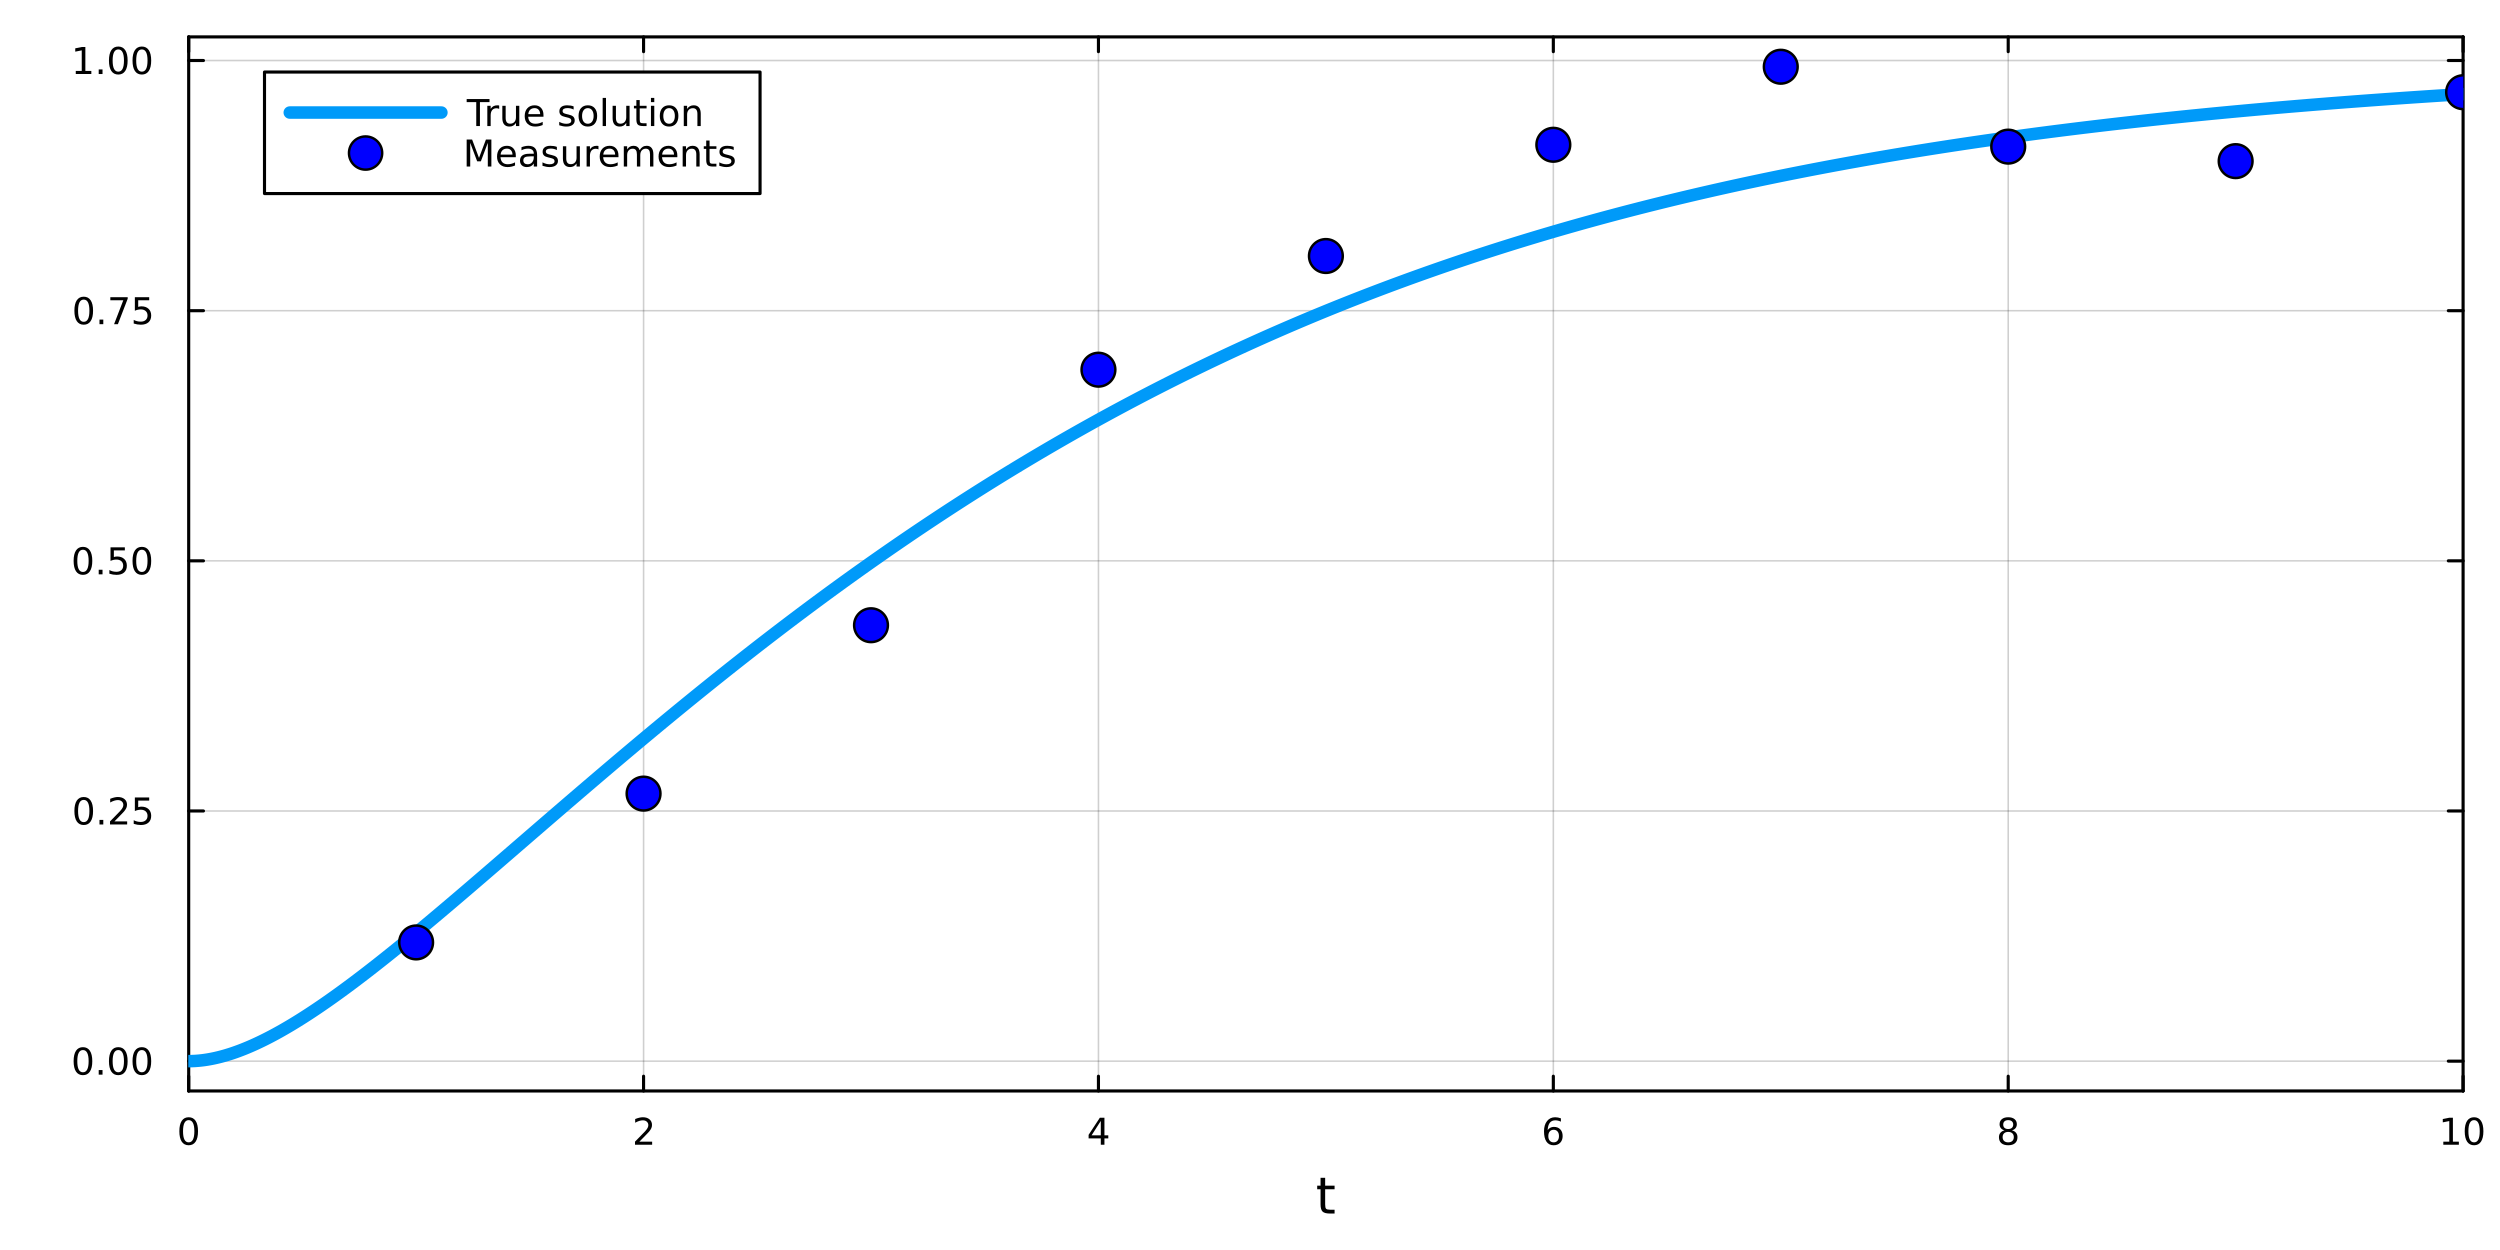 <?xml version="1.0" encoding="utf-8"?>
<svg xmlns="http://www.w3.org/2000/svg" xmlns:xlink="http://www.w3.org/1999/xlink" width="800" height="400" viewBox="0 0 3200 1600">
<rect x="0" y="0" width="3200" height="1600" fill="#333333" stroke="none"/>
<defs>
  <clipPath id="clip790">
    <rect x="0" y="0" width="3200" height="1600"/>
  </clipPath>
</defs>
<path clip-path="url(#clip790)" d="M0 1600 L3200 1600 L3200 0 L0 0  Z" fill="#ffffff" fill-rule="evenodd" fill-opacity="1"/>
<defs>
  <clipPath id="clip791">
    <rect x="640" y="0" width="2241" height="1600"/>
  </clipPath>
</defs>
<path clip-path="url(#clip790)" d="M241.518 1396.46 L3152.76 1396.46 L3152.76 47.244 L241.518 47.244  Z" fill="#ffffff" fill-rule="evenodd" fill-opacity="1"/>
<defs>
  <clipPath id="clip792">
    <rect x="241" y="47" width="2912" height="1350"/>
  </clipPath>
</defs>
<polyline clip-path="url(#clip792)" style="stroke:#000000; stroke-linecap:round; stroke-linejoin:round; stroke-width:2; stroke-opacity:0.1; fill:none" points="241.518,1396.46 241.518,47.244 "/>
<polyline clip-path="url(#clip792)" style="stroke:#000000; stroke-linecap:round; stroke-linejoin:round; stroke-width:2; stroke-opacity:0.1; fill:none" points="823.766,1396.46 823.766,47.244 "/>
<polyline clip-path="url(#clip792)" style="stroke:#000000; stroke-linecap:round; stroke-linejoin:round; stroke-width:2; stroke-opacity:0.1; fill:none" points="1406.01,1396.46 1406.01,47.244 "/>
<polyline clip-path="url(#clip792)" style="stroke:#000000; stroke-linecap:round; stroke-linejoin:round; stroke-width:2; stroke-opacity:0.1; fill:none" points="1988.26,1396.46 1988.26,47.244 "/>
<polyline clip-path="url(#clip792)" style="stroke:#000000; stroke-linecap:round; stroke-linejoin:round; stroke-width:2; stroke-opacity:0.1; fill:none" points="2570.51,1396.46 2570.51,47.244 "/>
<polyline clip-path="url(#clip792)" style="stroke:#000000; stroke-linecap:round; stroke-linejoin:round; stroke-width:2; stroke-opacity:0.1; fill:none" points="3152.76,1396.46 3152.76,47.244 "/>
<polyline clip-path="url(#clip792)" style="stroke:#000000; stroke-linecap:round; stroke-linejoin:round; stroke-width:2; stroke-opacity:0.1; fill:none" points="241.518,1396.46 241.518,47.244 "/>
<polyline clip-path="url(#clip792)" style="stroke:#000000; stroke-linecap:round; stroke-linejoin:round; stroke-width:2; stroke-opacity:0.1; fill:none" points="823.766,1396.46 823.766,47.244 "/>
<polyline clip-path="url(#clip792)" style="stroke:#000000; stroke-linecap:round; stroke-linejoin:round; stroke-width:2; stroke-opacity:0.1; fill:none" points="1406.01,1396.46 1406.01,47.244 "/>
<polyline clip-path="url(#clip792)" style="stroke:#000000; stroke-linecap:round; stroke-linejoin:round; stroke-width:2; stroke-opacity:0.1; fill:none" points="1988.26,1396.46 1988.26,47.244 "/>
<polyline clip-path="url(#clip792)" style="stroke:#000000; stroke-linecap:round; stroke-linejoin:round; stroke-width:2; stroke-opacity:0.1; fill:none" points="2570.51,1396.46 2570.51,47.244 "/>
<polyline clip-path="url(#clip792)" style="stroke:#000000; stroke-linecap:round; stroke-linejoin:round; stroke-width:2; stroke-opacity:0.1; fill:none" points="3152.76,1396.46 3152.76,47.244 "/>
<polyline clip-path="url(#clip792)" style="stroke:#000000; stroke-linecap:round; stroke-linejoin:round; stroke-width:2; stroke-opacity:0.1; fill:none" points="241.518,1358.27 3152.76,1358.27 "/>
<polyline clip-path="url(#clip792)" style="stroke:#000000; stroke-linecap:round; stroke-linejoin:round; stroke-width:2; stroke-opacity:0.1; fill:none" points="241.518,1038.07 3152.76,1038.07 "/>
<polyline clip-path="url(#clip792)" style="stroke:#000000; stroke-linecap:round; stroke-linejoin:round; stroke-width:2; stroke-opacity:0.1; fill:none" points="241.518,717.873 3152.76,717.873 "/>
<polyline clip-path="url(#clip792)" style="stroke:#000000; stroke-linecap:round; stroke-linejoin:round; stroke-width:2; stroke-opacity:0.1; fill:none" points="241.518,397.674 3152.76,397.674 "/>
<polyline clip-path="url(#clip792)" style="stroke:#000000; stroke-linecap:round; stroke-linejoin:round; stroke-width:2; stroke-opacity:0.1; fill:none" points="241.518,77.475 3152.76,77.475 "/>
<polyline clip-path="url(#clip792)" style="stroke:#000000; stroke-linecap:round; stroke-linejoin:round; stroke-width:2; stroke-opacity:0.1; fill:none" points="241.518,1358.27 3152.76,1358.27 "/>
<polyline clip-path="url(#clip792)" style="stroke:#000000; stroke-linecap:round; stroke-linejoin:round; stroke-width:2; stroke-opacity:0.1; fill:none" points="241.518,1038.07 3152.76,1038.07 "/>
<polyline clip-path="url(#clip792)" style="stroke:#000000; stroke-linecap:round; stroke-linejoin:round; stroke-width:2; stroke-opacity:0.1; fill:none" points="241.518,717.873 3152.76,717.873 "/>
<polyline clip-path="url(#clip792)" style="stroke:#000000; stroke-linecap:round; stroke-linejoin:round; stroke-width:2; stroke-opacity:0.1; fill:none" points="241.518,397.674 3152.76,397.674 "/>
<polyline clip-path="url(#clip792)" style="stroke:#000000; stroke-linecap:round; stroke-linejoin:round; stroke-width:2; stroke-opacity:0.1; fill:none" points="241.518,77.475 3152.76,77.475 "/>
<polyline clip-path="url(#clip790)" style="stroke:#000000; stroke-linecap:round; stroke-linejoin:round; stroke-width:4; stroke-opacity:1; fill:none" points="241.518,1396.46 3152.76,1396.46 "/>
<polyline clip-path="url(#clip790)" style="stroke:#000000; stroke-linecap:round; stroke-linejoin:round; stroke-width:4; stroke-opacity:1; fill:none" points="241.518,47.244 3152.76,47.244 "/>
<polyline clip-path="url(#clip790)" style="stroke:#000000; stroke-linecap:round; stroke-linejoin:round; stroke-width:4; stroke-opacity:1; fill:none" points="241.518,1396.46 241.518,1377.56 "/>
<polyline clip-path="url(#clip790)" style="stroke:#000000; stroke-linecap:round; stroke-linejoin:round; stroke-width:4; stroke-opacity:1; fill:none" points="823.766,1396.46 823.766,1377.56 "/>
<polyline clip-path="url(#clip790)" style="stroke:#000000; stroke-linecap:round; stroke-linejoin:round; stroke-width:4; stroke-opacity:1; fill:none" points="1406.01,1396.46 1406.01,1377.56 "/>
<polyline clip-path="url(#clip790)" style="stroke:#000000; stroke-linecap:round; stroke-linejoin:round; stroke-width:4; stroke-opacity:1; fill:none" points="1988.26,1396.46 1988.26,1377.56 "/>
<polyline clip-path="url(#clip790)" style="stroke:#000000; stroke-linecap:round; stroke-linejoin:round; stroke-width:4; stroke-opacity:1; fill:none" points="2570.51,1396.46 2570.51,1377.56 "/>
<polyline clip-path="url(#clip790)" style="stroke:#000000; stroke-linecap:round; stroke-linejoin:round; stroke-width:4; stroke-opacity:1; fill:none" points="3152.76,1396.46 3152.76,1377.56 "/>
<polyline clip-path="url(#clip790)" style="stroke:#000000; stroke-linecap:round; stroke-linejoin:round; stroke-width:4; stroke-opacity:1; fill:none" points="241.518,47.244 241.518,66.142 "/>
<polyline clip-path="url(#clip790)" style="stroke:#000000; stroke-linecap:round; stroke-linejoin:round; stroke-width:4; stroke-opacity:1; fill:none" points="823.766,47.244 823.766,66.142 "/>
<polyline clip-path="url(#clip790)" style="stroke:#000000; stroke-linecap:round; stroke-linejoin:round; stroke-width:4; stroke-opacity:1; fill:none" points="1406.01,47.244 1406.01,66.142 "/>
<polyline clip-path="url(#clip790)" style="stroke:#000000; stroke-linecap:round; stroke-linejoin:round; stroke-width:4; stroke-opacity:1; fill:none" points="1988.26,47.244 1988.26,66.142 "/>
<polyline clip-path="url(#clip790)" style="stroke:#000000; stroke-linecap:round; stroke-linejoin:round; stroke-width:4; stroke-opacity:1; fill:none" points="2570.51,47.244 2570.51,66.142 "/>
<polyline clip-path="url(#clip790)" style="stroke:#000000; stroke-linecap:round; stroke-linejoin:round; stroke-width:4; stroke-opacity:1; fill:none" points="3152.76,47.244 3152.76,66.142 "/>
<path clip-path="url(#clip790)" d="M241.518 1433.77 Q237.907 1433.77 236.078 1437.34 Q234.273 1440.88 234.273 1448.01 Q234.273 1455.12 236.078 1458.68 Q237.907 1462.22 241.518 1462.22 Q245.152 1462.22 246.958 1458.68 Q248.787 1455.12 248.787 1448.01 Q248.787 1440.88 246.958 1437.34 Q245.152 1433.77 241.518 1433.77 M241.518 1430.07 Q247.328 1430.07 250.384 1434.68 Q253.462 1439.26 253.462 1448.01 Q253.462 1456.74 250.384 1461.34 Q247.328 1465.93 241.518 1465.93 Q235.708 1465.93 232.629 1461.34 Q229.574 1456.74 229.574 1448.01 Q229.574 1439.26 232.629 1434.68 Q235.708 1430.07 241.518 1430.07 Z" fill="#000000" fill-rule="nonzero" fill-opacity="1" /><path clip-path="url(#clip790)" d="M818.418 1461.32 L834.738 1461.32 L834.738 1465.26 L812.793 1465.26 L812.793 1461.32 Q815.456 1458.57 820.039 1453.94 Q824.645 1449.28 825.826 1447.94 Q828.071 1445.42 828.951 1443.68 Q829.854 1441.92 829.854 1440.23 Q829.854 1437.48 827.909 1435.74 Q825.988 1434.01 822.886 1434.01 Q820.687 1434.01 818.233 1434.77 Q815.803 1435.53 813.025 1437.08 L813.025 1432.36 Q815.849 1431.23 818.303 1430.65 Q820.756 1430.07 822.793 1430.07 Q828.164 1430.07 831.358 1432.76 Q834.553 1435.44 834.553 1439.93 Q834.553 1442.06 833.742 1443.98 Q832.955 1445.88 830.849 1448.47 Q830.27 1449.14 827.168 1452.36 Q824.067 1455.56 818.418 1461.32 Z" fill="#000000" fill-rule="nonzero" fill-opacity="1" /><path clip-path="url(#clip790)" d="M1409.02 1434.77 L1397.22 1453.22 L1409.02 1453.22 L1409.02 1434.77 M1407.8 1430.7 L1413.68 1430.7 L1413.68 1453.22 L1418.61 1453.22 L1418.61 1457.11 L1413.68 1457.11 L1413.68 1465.26 L1409.02 1465.26 L1409.02 1457.11 L1393.42 1457.11 L1393.42 1452.59 L1407.8 1430.7 Z" fill="#000000" fill-rule="nonzero" fill-opacity="1" /><path clip-path="url(#clip790)" d="M1988.67 1446.11 Q1985.52 1446.11 1983.67 1448.27 Q1981.84 1450.42 1981.84 1454.17 Q1981.84 1457.89 1983.67 1460.07 Q1985.52 1462.22 1988.67 1462.22 Q1991.81 1462.22 1993.64 1460.07 Q1995.49 1457.89 1995.49 1454.17 Q1995.49 1450.42 1993.64 1448.27 Q1991.81 1446.11 1988.67 1446.11 M1997.95 1431.46 L1997.95 1435.72 Q1996.19 1434.89 1994.38 1434.45 Q1992.6 1434.01 1990.84 1434.01 Q1986.21 1434.01 1983.76 1437.13 Q1981.33 1440.26 1980.98 1446.58 Q1982.35 1444.56 1984.41 1443.5 Q1986.47 1442.41 1988.94 1442.41 Q1994.15 1442.41 1997.16 1445.58 Q2000.19 1448.73 2000.19 1454.17 Q2000.19 1459.49 1997.05 1462.71 Q1993.9 1465.93 1988.67 1465.93 Q1982.67 1465.93 1979.5 1461.34 Q1976.33 1456.74 1976.33 1448.01 Q1976.33 1439.82 1980.22 1434.95 Q1984.11 1430.07 1990.66 1430.07 Q1992.42 1430.07 1994.2 1430.42 Q1996 1430.77 1997.95 1431.46 Z" fill="#000000" fill-rule="nonzero" fill-opacity="1" /><path clip-path="url(#clip790)" d="M2570.51 1448.84 Q2567.18 1448.84 2565.25 1450.63 Q2563.36 1452.41 2563.36 1455.53 Q2563.36 1458.66 2565.25 1460.44 Q2567.18 1462.22 2570.51 1462.22 Q2573.84 1462.22 2575.76 1460.44 Q2577.68 1458.64 2577.68 1455.53 Q2577.68 1452.41 2575.76 1450.63 Q2573.86 1448.84 2570.51 1448.84 M2565.83 1446.85 Q2562.82 1446.11 2561.13 1444.05 Q2559.47 1441.99 2559.47 1439.03 Q2559.47 1434.89 2562.41 1432.48 Q2565.37 1430.07 2570.51 1430.07 Q2575.67 1430.07 2578.61 1432.48 Q2581.55 1434.89 2581.55 1439.03 Q2581.55 1441.99 2579.86 1444.05 Q2578.19 1446.11 2575.21 1446.85 Q2578.59 1447.64 2580.46 1449.93 Q2582.36 1452.22 2582.36 1455.53 Q2582.36 1460.56 2579.28 1463.24 Q2576.23 1465.93 2570.51 1465.93 Q2564.79 1465.93 2561.71 1463.24 Q2558.66 1460.56 2558.66 1455.53 Q2558.66 1452.22 2560.55 1449.93 Q2562.45 1447.64 2565.83 1446.85 M2564.12 1439.47 Q2564.12 1442.15 2565.79 1443.66 Q2567.48 1445.16 2570.51 1445.16 Q2573.52 1445.16 2575.21 1443.66 Q2576.92 1442.15 2576.92 1439.47 Q2576.92 1436.78 2575.21 1435.28 Q2573.52 1433.77 2570.51 1433.77 Q2567.48 1433.77 2565.79 1435.28 Q2564.12 1436.78 2564.12 1439.47 Z" fill="#000000" fill-rule="nonzero" fill-opacity="1" /><path clip-path="url(#clip790)" d="M3127.44 1461.32 L3135.08 1461.32 L3135.08 1434.95 L3126.77 1436.62 L3126.77 1432.36 L3135.04 1430.7 L3139.71 1430.7 L3139.71 1461.32 L3147.35 1461.32 L3147.35 1465.26 L3127.44 1465.26 L3127.44 1461.32 Z" fill="#000000" fill-rule="nonzero" fill-opacity="1" /><path clip-path="url(#clip790)" d="M3166.8 1433.77 Q3163.18 1433.77 3161.36 1437.34 Q3159.55 1440.88 3159.55 1448.01 Q3159.55 1455.12 3161.36 1458.68 Q3163.18 1462.22 3166.8 1462.22 Q3170.43 1462.22 3172.23 1458.68 Q3174.06 1455.12 3174.06 1448.01 Q3174.06 1440.88 3172.23 1437.34 Q3170.43 1433.77 3166.8 1433.77 M3166.8 1430.07 Q3172.61 1430.07 3175.66 1434.68 Q3178.74 1439.26 3178.74 1448.01 Q3178.74 1456.74 3175.66 1461.34 Q3172.61 1465.93 3166.8 1465.93 Q3160.99 1465.93 3157.91 1461.34 Q3154.85 1456.74 3154.85 1448.01 Q3154.85 1439.26 3157.91 1434.68 Q3160.99 1430.07 3166.8 1430.07 Z" fill="#000000" fill-rule="nonzero" fill-opacity="1" /><path clip-path="url(#clip790)" d="M1696.2 1507.55 L1696.2 1517.67 L1708.26 1517.67 L1708.26 1522.22 L1696.2 1522.22 L1696.2 1541.58 Q1696.2 1545.94 1697.38 1547.18 Q1698.59 1548.42 1702.25 1548.42 L1708.26 1548.42 L1708.26 1553.32 L1702.25 1553.32 Q1695.47 1553.32 1692.89 1550.81 Q1690.31 1548.26 1690.31 1541.58 L1690.31 1522.22 L1686.01 1522.22 L1686.01 1517.67 L1690.31 1517.67 L1690.31 1507.55 L1696.2 1507.55 Z" fill="#000000" fill-rule="nonzero" fill-opacity="1" /><polyline clip-path="url(#clip790)" style="stroke:#000000; stroke-linecap:round; stroke-linejoin:round; stroke-width:4; stroke-opacity:1; fill:none" points="241.518,1396.46 241.518,47.244 "/>
<polyline clip-path="url(#clip790)" style="stroke:#000000; stroke-linecap:round; stroke-linejoin:round; stroke-width:4; stroke-opacity:1; fill:none" points="3152.76,1396.46 3152.76,47.244 "/>
<polyline clip-path="url(#clip790)" style="stroke:#000000; stroke-linecap:round; stroke-linejoin:round; stroke-width:4; stroke-opacity:1; fill:none" points="241.518,1358.27 260.416,1358.27 "/>
<polyline clip-path="url(#clip790)" style="stroke:#000000; stroke-linecap:round; stroke-linejoin:round; stroke-width:4; stroke-opacity:1; fill:none" points="241.518,1038.07 260.416,1038.07 "/>
<polyline clip-path="url(#clip790)" style="stroke:#000000; stroke-linecap:round; stroke-linejoin:round; stroke-width:4; stroke-opacity:1; fill:none" points="241.518,717.873 260.416,717.873 "/>
<polyline clip-path="url(#clip790)" style="stroke:#000000; stroke-linecap:round; stroke-linejoin:round; stroke-width:4; stroke-opacity:1; fill:none" points="241.518,397.674 260.416,397.674 "/>
<polyline clip-path="url(#clip790)" style="stroke:#000000; stroke-linecap:round; stroke-linejoin:round; stroke-width:4; stroke-opacity:1; fill:none" points="241.518,77.475 260.416,77.475 "/>
<polyline clip-path="url(#clip790)" style="stroke:#000000; stroke-linecap:round; stroke-linejoin:round; stroke-width:4; stroke-opacity:1; fill:none" points="3152.76,1358.27 3133.86,1358.27 "/>
<polyline clip-path="url(#clip790)" style="stroke:#000000; stroke-linecap:round; stroke-linejoin:round; stroke-width:4; stroke-opacity:1; fill:none" points="3152.76,1038.07 3133.86,1038.07 "/>
<polyline clip-path="url(#clip790)" style="stroke:#000000; stroke-linecap:round; stroke-linejoin:round; stroke-width:4; stroke-opacity:1; fill:none" points="3152.76,717.873 3133.86,717.873 "/>
<polyline clip-path="url(#clip790)" style="stroke:#000000; stroke-linecap:round; stroke-linejoin:round; stroke-width:4; stroke-opacity:1; fill:none" points="3152.76,397.674 3133.86,397.674 "/>
<polyline clip-path="url(#clip790)" style="stroke:#000000; stroke-linecap:round; stroke-linejoin:round; stroke-width:4; stroke-opacity:1; fill:none" points="3152.76,77.475 3133.86,77.475 "/>
<path clip-path="url(#clip790)" d="M106.181 1344.07 Q102.57 1344.07 100.741 1347.63 Q98.935 1351.18 98.935 1358.31 Q98.935 1365.41 100.741 1368.98 Q102.57 1372.52 106.181 1372.52 Q109.815 1372.52 111.62 1368.98 Q113.449 1365.41 113.449 1358.31 Q113.449 1351.18 111.62 1347.63 Q109.815 1344.07 106.181 1344.07 M106.181 1340.37 Q111.991 1340.37 115.046 1344.97 Q118.125 1349.56 118.125 1358.31 Q118.125 1367.03 115.046 1371.64 Q111.991 1376.22 106.181 1376.22 Q100.37 1376.22 97.292 1371.64 Q94.236 1367.03 94.236 1358.31 Q94.236 1349.56 97.292 1344.97 Q100.37 1340.37 106.181 1340.37 Z" fill="#000000" fill-rule="nonzero" fill-opacity="1" /><path clip-path="url(#clip790)" d="M126.343 1369.67 L131.227 1369.67 L131.227 1375.55 L126.343 1375.55 L126.343 1369.67 Z" fill="#000000" fill-rule="nonzero" fill-opacity="1" /><path clip-path="url(#clip790)" d="M151.412 1344.07 Q147.801 1344.07 145.972 1347.63 Q144.167 1351.18 144.167 1358.31 Q144.167 1365.41 145.972 1368.98 Q147.801 1372.52 151.412 1372.52 Q155.046 1372.52 156.852 1368.98 Q158.68 1365.41 158.68 1358.31 Q158.68 1351.18 156.852 1347.63 Q155.046 1344.07 151.412 1344.07 M151.412 1340.37 Q157.222 1340.37 160.278 1344.97 Q163.356 1349.56 163.356 1358.31 Q163.356 1367.03 160.278 1371.64 Q157.222 1376.22 151.412 1376.22 Q145.602 1376.22 142.523 1371.64 Q139.467 1367.03 139.467 1358.31 Q139.467 1349.56 142.523 1344.97 Q145.602 1340.37 151.412 1340.37 Z" fill="#000000" fill-rule="nonzero" fill-opacity="1" /><path clip-path="url(#clip790)" d="M181.574 1344.07 Q177.963 1344.07 176.134 1347.63 Q174.328 1351.18 174.328 1358.31 Q174.328 1365.41 176.134 1368.98 Q177.963 1372.52 181.574 1372.52 Q185.208 1372.52 187.014 1368.98 Q188.842 1365.41 188.842 1358.31 Q188.842 1351.18 187.014 1347.63 Q185.208 1344.07 181.574 1344.07 M181.574 1340.37 Q187.384 1340.37 190.439 1344.97 Q193.518 1349.56 193.518 1358.31 Q193.518 1367.03 190.439 1371.64 Q187.384 1376.22 181.574 1376.22 Q175.764 1376.22 172.685 1371.64 Q169.629 1367.03 169.629 1358.31 Q169.629 1349.56 172.685 1344.97 Q175.764 1340.37 181.574 1340.37 Z" fill="#000000" fill-rule="nonzero" fill-opacity="1" /><path clip-path="url(#clip790)" d="M107.176 1023.87 Q103.565 1023.87 101.736 1027.44 Q99.931 1030.98 99.931 1038.11 Q99.931 1045.21 101.736 1048.78 Q103.565 1052.32 107.176 1052.32 Q110.81 1052.32 112.616 1048.78 Q114.444 1045.21 114.444 1038.11 Q114.444 1030.98 112.616 1027.44 Q110.81 1023.87 107.176 1023.87 M107.176 1020.17 Q112.986 1020.17 116.042 1024.77 Q119.12 1029.36 119.12 1038.11 Q119.12 1046.83 116.042 1051.44 Q112.986 1056.02 107.176 1056.02 Q101.366 1056.02 98.287 1051.44 Q95.232 1046.83 95.232 1038.11 Q95.232 1029.36 98.287 1024.77 Q101.366 1020.17 107.176 1020.17 Z" fill="#000000" fill-rule="nonzero" fill-opacity="1" /><path clip-path="url(#clip790)" d="M127.338 1049.47 L132.222 1049.47 L132.222 1055.35 L127.338 1055.35 L127.338 1049.47 Z" fill="#000000" fill-rule="nonzero" fill-opacity="1" /><path clip-path="url(#clip790)" d="M146.435 1051.42 L162.754 1051.42 L162.754 1055.35 L140.81 1055.35 L140.81 1051.42 Q143.472 1048.66 148.055 1044.03 Q152.662 1039.38 153.842 1038.04 Q156.088 1035.51 156.967 1033.78 Q157.87 1032.02 157.87 1030.33 Q157.87 1027.57 155.926 1025.84 Q154.004 1024.1 150.903 1024.1 Q148.704 1024.1 146.25 1024.87 Q143.819 1025.63 141.042 1027.18 L141.042 1022.46 Q143.866 1021.32 146.319 1020.75 Q148.773 1020.17 150.81 1020.17 Q156.18 1020.17 159.375 1022.85 Q162.569 1025.54 162.569 1030.03 Q162.569 1032.16 161.759 1034.08 Q160.972 1035.98 158.866 1038.57 Q158.287 1039.24 155.185 1042.46 Q152.083 1045.65 146.435 1051.42 Z" fill="#000000" fill-rule="nonzero" fill-opacity="1" /><path clip-path="url(#clip790)" d="M172.615 1020.79 L190.972 1020.79 L190.972 1024.73 L176.898 1024.73 L176.898 1033.2 Q177.916 1032.85 178.935 1032.69 Q179.953 1032.5 180.972 1032.5 Q186.759 1032.5 190.138 1035.68 Q193.518 1038.85 193.518 1044.26 Q193.518 1049.84 190.046 1052.94 Q186.574 1056.02 180.254 1056.02 Q178.078 1056.02 175.81 1055.65 Q173.564 1055.28 171.157 1054.54 L171.157 1049.84 Q173.24 1050.98 175.463 1051.53 Q177.685 1052.09 180.162 1052.09 Q184.166 1052.09 186.504 1049.98 Q188.842 1047.87 188.842 1044.26 Q188.842 1040.65 186.504 1038.55 Q184.166 1036.44 180.162 1036.44 Q178.287 1036.44 176.412 1036.86 Q174.56 1037.27 172.615 1038.15 L172.615 1020.79 Z" fill="#000000" fill-rule="nonzero" fill-opacity="1" /><path clip-path="url(#clip790)" d="M106.181 703.672 Q102.57 703.672 100.741 707.236 Q98.935 710.778 98.935 717.908 Q98.935 725.014 100.741 728.579 Q102.57 732.12 106.181 732.12 Q109.815 732.12 111.62 728.579 Q113.449 725.014 113.449 717.908 Q113.449 710.778 111.62 707.236 Q109.815 703.672 106.181 703.672 M106.181 699.968 Q111.991 699.968 115.046 704.574 Q118.125 709.158 118.125 717.908 Q118.125 726.634 115.046 731.241 Q111.991 735.824 106.181 735.824 Q100.37 735.824 97.292 731.241 Q94.236 726.634 94.236 717.908 Q94.236 709.158 97.292 704.574 Q100.37 699.968 106.181 699.968 Z" fill="#000000" fill-rule="nonzero" fill-opacity="1" /><path clip-path="url(#clip790)" d="M126.343 729.273 L131.227 729.273 L131.227 735.153 L126.343 735.153 L126.343 729.273 Z" fill="#000000" fill-rule="nonzero" fill-opacity="1" /><path clip-path="url(#clip790)" d="M141.458 700.593 L159.815 700.593 L159.815 704.528 L145.741 704.528 L145.741 713 Q146.759 712.653 147.778 712.491 Q148.796 712.306 149.815 712.306 Q155.602 712.306 158.981 715.477 Q162.361 718.648 162.361 724.065 Q162.361 729.644 158.889 732.745 Q155.416 735.824 149.097 735.824 Q146.921 735.824 144.653 735.454 Q142.407 735.083 140 734.343 L140 729.644 Q142.083 730.778 144.305 731.333 Q146.528 731.889 149.004 731.889 Q153.009 731.889 155.347 729.783 Q157.685 727.676 157.685 724.065 Q157.685 720.454 155.347 718.347 Q153.009 716.241 149.004 716.241 Q147.129 716.241 145.254 716.658 Q143.403 717.074 141.458 717.954 L141.458 700.593 Z" fill="#000000" fill-rule="nonzero" fill-opacity="1" /><path clip-path="url(#clip790)" d="M181.574 703.672 Q177.963 703.672 176.134 707.236 Q174.328 710.778 174.328 717.908 Q174.328 725.014 176.134 728.579 Q177.963 732.12 181.574 732.12 Q185.208 732.12 187.014 728.579 Q188.842 725.014 188.842 717.908 Q188.842 710.778 187.014 707.236 Q185.208 703.672 181.574 703.672 M181.574 699.968 Q187.384 699.968 190.439 704.574 Q193.518 709.158 193.518 717.908 Q193.518 726.634 190.439 731.241 Q187.384 735.824 181.574 735.824 Q175.764 735.824 172.685 731.241 Q169.629 726.634 169.629 717.908 Q169.629 709.158 172.685 704.574 Q175.764 699.968 181.574 699.968 Z" fill="#000000" fill-rule="nonzero" fill-opacity="1" /><path clip-path="url(#clip790)" d="M107.176 383.473 Q103.565 383.473 101.736 387.038 Q99.931 390.579 99.931 397.709 Q99.931 404.815 101.736 408.38 Q103.565 411.922 107.176 411.922 Q110.81 411.922 112.616 408.38 Q114.444 404.815 114.444 397.709 Q114.444 390.579 112.616 387.038 Q110.81 383.473 107.176 383.473 M107.176 379.769 Q112.986 379.769 116.042 384.375 Q119.12 388.959 119.12 397.709 Q119.12 406.436 116.042 411.042 Q112.986 415.625 107.176 415.625 Q101.366 415.625 98.287 411.042 Q95.232 406.436 95.232 397.709 Q95.232 388.959 98.287 384.375 Q101.366 379.769 107.176 379.769 Z" fill="#000000" fill-rule="nonzero" fill-opacity="1" /><path clip-path="url(#clip790)" d="M127.338 409.074 L132.222 409.074 L132.222 414.954 L127.338 414.954 L127.338 409.074 Z" fill="#000000" fill-rule="nonzero" fill-opacity="1" /><path clip-path="url(#clip790)" d="M141.227 380.394 L163.449 380.394 L163.449 382.385 L150.903 414.954 L146.018 414.954 L157.824 384.329 L141.227 384.329 L141.227 380.394 Z" fill="#000000" fill-rule="nonzero" fill-opacity="1" /><path clip-path="url(#clip790)" d="M172.615 380.394 L190.972 380.394 L190.972 384.329 L176.898 384.329 L176.898 392.801 Q177.916 392.454 178.935 392.292 Q179.953 392.107 180.972 392.107 Q186.759 392.107 190.138 395.278 Q193.518 398.449 193.518 403.866 Q193.518 409.445 190.046 412.547 Q186.574 415.625 180.254 415.625 Q178.078 415.625 175.81 415.255 Q173.564 414.885 171.157 414.144 L171.157 409.445 Q173.24 410.579 175.463 411.135 Q177.685 411.69 180.162 411.69 Q184.166 411.69 186.504 409.584 Q188.842 407.477 188.842 403.866 Q188.842 400.255 186.504 398.149 Q184.166 396.042 180.162 396.042 Q178.287 396.042 176.412 396.459 Q174.56 396.875 172.615 397.755 L172.615 380.394 Z" fill="#000000" fill-rule="nonzero" fill-opacity="1" /><path clip-path="url(#clip790)" d="M96.991 90.82 L104.63 90.82 L104.63 64.454 L96.32 66.121 L96.32 61.862 L104.583 60.195 L109.259 60.195 L109.259 90.82 L116.898 90.82 L116.898 94.755 L96.991 94.755 L96.991 90.82 Z" fill="#000000" fill-rule="nonzero" fill-opacity="1" /><path clip-path="url(#clip790)" d="M126.343 88.876 L131.227 88.876 L131.227 94.755 L126.343 94.755 L126.343 88.876 Z" fill="#000000" fill-rule="nonzero" fill-opacity="1" /><path clip-path="url(#clip790)" d="M151.412 63.274 Q147.801 63.274 145.972 66.839 Q144.167 70.38 144.167 77.51 Q144.167 84.616 145.972 88.181 Q147.801 91.723 151.412 91.723 Q155.046 91.723 156.852 88.181 Q158.68 84.616 158.68 77.51 Q158.68 70.38 156.852 66.839 Q155.046 63.274 151.412 63.274 M151.412 59.57 Q157.222 59.57 160.278 64.177 Q163.356 68.76 163.356 77.51 Q163.356 86.237 160.278 90.843 Q157.222 95.427 151.412 95.427 Q145.602 95.427 142.523 90.843 Q139.467 86.237 139.467 77.51 Q139.467 68.76 142.523 64.177 Q145.602 59.57 151.412 59.57 Z" fill="#000000" fill-rule="nonzero" fill-opacity="1" /><path clip-path="url(#clip790)" d="M181.574 63.274 Q177.963 63.274 176.134 66.839 Q174.328 70.38 174.328 77.51 Q174.328 84.616 176.134 88.181 Q177.963 91.723 181.574 91.723 Q185.208 91.723 187.014 88.181 Q188.842 84.616 188.842 77.51 Q188.842 70.38 187.014 66.839 Q185.208 63.274 181.574 63.274 M181.574 59.57 Q187.384 59.57 190.439 64.177 Q193.518 68.76 193.518 77.51 Q193.518 86.237 190.439 90.843 Q187.384 95.427 181.574 95.427 Q175.764 95.427 172.685 90.843 Q169.629 86.237 169.629 77.51 Q169.629 68.76 172.685 64.177 Q175.764 59.57 181.574 59.57 Z" fill="#000000" fill-rule="nonzero" fill-opacity="1" /><polyline clip-path="url(#clip792)" style="stroke:#009af9; stroke-linecap:round; stroke-linejoin:round; stroke-width:16; stroke-opacity:1; fill:none" points="241.518,1358.27 244.432,1358.24 247.346,1358.14 250.261,1357.99 253.175,1357.77 256.089,1357.5 259.003,1357.17 261.917,1356.79 264.831,1356.35 267.745,1355.86 270.66,1355.32 273.574,1354.73 276.488,1354.09 279.402,1353.4 282.316,1352.67 285.23,1351.89 288.145,1351.07 291.059,1350.2 293.973,1349.3 296.887,1348.35 299.801,1347.36 302.715,1346.33 305.629,1345.27 308.544,1344.16 311.458,1343.02 314.372,1341.85 317.286,1340.64 320.2,1339.4 323.114,1338.12 326.029,1336.81 328.943,1335.47 331.857,1334.1 334.771,1332.7 337.685,1331.27 340.599,1329.81 343.513,1328.32 346.428,1326.81 349.342,1325.27 352.256,1323.7 355.17,1322.1 358.084,1320.49 360.998,1318.84 363.912,1317.17 366.827,1315.48 369.741,1313.77 372.655,1312.04 375.569,1310.28 378.483,1308.5 381.397,1306.7 384.312,1304.88 387.226,1303.04 390.14,1301.18 393.054,1299.3 395.968,1297.41 398.882,1295.49 401.796,1293.56 404.711,1291.61 407.625,1289.64 410.539,1287.66 413.453,1285.66 416.367,1283.65 419.281,1281.62 422.196,1279.57 425.11,1277.51 428.024,1275.44 430.938,1273.35 433.852,1271.25 436.766,1269.13 439.68,1267 442.595,1264.86 445.509,1262.71 448.423,1260.55 451.337,1258.37 454.251,1256.18 457.165,1253.98 460.079,1251.77 462.994,1249.55 465.908,1247.32 468.822,1245.08 471.736,1242.82 474.65,1240.56 477.564,1238.29 480.479,1236.01 483.393,1233.72 486.307,1231.43 489.221,1229.12 492.135,1226.81 495.049,1224.48 497.963,1222.15 500.878,1219.82 503.792,1217.47 506.706,1215.12 509.62,1212.76 512.534,1210.39 515.448,1208.02 518.363,1205.64 521.277,1203.26 524.191,1200.86 527.105,1198.47 530.019,1196.06 532.933,1193.66 535.847,1191.24 538.762,1188.82 541.676,1186.4 544.59,1183.97 547.504,1181.54 550.418,1179.1 553.332,1176.66 556.247,1174.21 559.161,1171.76 562.075,1169.31 564.989,1166.85 567.903,1164.38 570.817,1161.92 573.731,1159.45 576.646,1156.98 579.56,1154.5 582.474,1152.02 585.388,1149.54 588.302,1147.06 591.216,1144.57 594.13,1142.08 597.045,1139.59 599.959,1137.09 602.873,1134.6 605.787,1132.1 608.701,1129.6 611.615,1127.1 614.53,1124.59 617.444,1122.09 620.358,1119.58 623.272,1117.07 626.186,1114.56 629.1,1112.05 632.014,1109.54 634.929,1107.03 637.843,1104.51 640.757,1102 643.671,1099.48 646.585,1096.96 649.499,1094.45 652.414,1091.93 655.328,1089.41 658.242,1086.89 661.156,1084.37 664.07,1081.85 666.984,1079.33 669.898,1076.82 672.813,1074.3 675.727,1071.78 678.641,1069.26 681.555,1066.74 684.469,1064.22 687.383,1061.7 690.297,1059.19 693.212,1056.67 696.126,1054.15 699.04,1051.64 701.954,1049.12 704.868,1046.61 707.782,1044.1 710.697,1041.58 713.611,1039.07 716.525,1036.56 719.439,1034.05 722.353,1031.55 725.267,1029.04 728.181,1026.53 731.096,1024.03 734.01,1021.53 736.924,1019.03 739.838,1016.53 742.752,1014.03 745.666,1011.53 748.581,1009.04 751.495,1006.55 754.409,1004.06 757.323,1001.57 760.237,999.079 763.151,996.593 766.065,994.11 768.98,991.628 771.894,989.149 774.808,986.671 777.722,984.196 780.636,981.723 783.55,979.252 786.465,976.783 789.379,974.317 792.293,971.853 795.207,969.391 798.121,966.931 801.035,964.475 803.949,962.02 806.864,959.568 809.778,957.119 812.692,954.672 815.606,952.228 818.52,949.787 821.434,947.348 824.348,944.913 827.263,942.479 830.177,940.049 833.091,937.622 836.005,935.197 838.919,932.775 841.833,930.357 844.748,927.941 847.662,925.528 850.576,923.119 853.49,920.712 856.404,918.308 859.318,915.908 862.232,913.511 865.147,911.117 868.061,908.726 870.975,906.338 873.889,903.954 876.803,901.573 879.717,899.195 882.632,896.821 885.546,894.45 888.46,892.082 891.374,889.718 894.288,887.357 897.202,885 900.116,882.646 903.031,880.295 905.945,877.949 908.859,875.605 911.773,873.266 914.687,870.929 917.601,868.597 920.516,866.268 923.43,863.943 926.344,861.621 929.258,859.303 932.172,856.989 935.086,854.678 938,852.371 940.915,850.068 943.829,847.769 946.743,845.473 949.657,843.181 952.571,840.893 955.485,838.609 958.399,836.329 961.314,834.053 964.228,831.78 967.142,829.512 970.056,827.247 972.97,824.986 975.884,822.73 978.799,820.477 981.713,818.228 984.627,815.983 987.541,813.742 990.455,811.505 993.369,809.273 996.283,807.044 999.198,804.819 1002.11,802.599 1005.03,800.382 1007.94,798.17 1010.85,795.961 1013.77,793.757 1016.68,791.557 1019.6,789.361 1022.51,787.17 1025.42,784.982 1028.34,782.799 1031.25,780.62 1034.17,778.445 1037.08,776.274 1040,774.108 1042.91,771.945 1045.82,769.787 1048.74,767.634 1051.65,765.484 1054.57,763.339 1057.48,761.198 1060.39,759.062 1063.31,756.929 1066.22,754.802 1069.14,752.678 1072.05,750.559 1074.97,748.444 1077.88,746.333 1080.79,744.227 1083.71,742.125 1086.62,740.027 1089.54,737.934 1092.45,735.845 1095.36,733.761 1098.28,731.681 1101.19,729.605 1104.11,727.534 1107.02,725.467 1109.94,723.404 1112.85,721.346 1115.76,719.292 1118.68,717.243 1121.59,715.198 1124.51,713.158 1127.42,711.121 1130.33,709.09 1133.25,707.063 1136.16,705.04 1139.08,703.022 1141.99,701.008 1144.91,698.998 1147.82,696.993 1150.73,694.993 1153.65,692.997 1156.56,691.005 1159.48,689.018 1162.39,687.036 1165.3,685.058 1168.22,683.084 1171.13,681.115 1174.05,679.15 1176.96,677.19 1179.88,675.235 1182.79,673.283 1185.7,671.337 1188.62,669.395 1191.53,667.457 1194.45,665.524 1197.36,663.595 1200.27,661.671 1203.19,659.752 1206.1,657.836 1209.02,655.926 1211.93,654.02 1214.84,652.118 1217.76,650.221 1220.67,648.329 1223.59,646.441 1226.5,644.558 1229.42,642.679 1232.33,640.805 1235.24,638.935 1238.16,637.07 1241.07,635.209 1243.99,633.353 1246.9,631.501 1249.81,629.654 1252.73,627.812 1255.64,625.974 1258.56,624.14 1261.47,622.312 1264.39,620.487 1267.3,618.667 1270.21,616.852 1273.13,615.042 1276.04,613.235 1278.96,611.434 1281.87,609.637 1284.78,607.844 1287.7,606.056 1290.61,604.272 1293.53,602.493 1296.44,600.719 1299.36,598.949 1302.27,597.183 1305.18,595.422 1308.1,593.666 1311.01,591.914 1313.93,590.166 1316.84,588.424 1319.75,586.685 1322.67,584.951 1325.58,583.222 1328.5,581.497 1331.41,579.776 1334.33,578.06 1337.24,576.348 1340.15,574.641 1343.07,572.939 1345.98,571.241 1348.9,569.547 1351.81,567.858 1354.72,566.173 1357.64,564.493 1360.55,562.817 1363.47,561.146 1366.38,559.479 1369.29,557.816 1372.21,556.158 1375.12,554.505 1378.04,552.855 1380.95,551.211 1383.87,549.57 1386.78,547.935 1389.69,546.303 1392.61,544.676 1395.52,543.054 1398.44,541.435 1401.35,539.822 1404.26,538.212 1407.18,536.607 1410.09,535.007 1413.01,533.411 1415.92,531.819 1418.84,530.231 1421.75,528.648 1424.66,527.07 1427.58,525.496 1430.49,523.926 1433.41,522.36 1436.32,520.799 1439.23,519.242 1442.15,517.69 1445.06,516.142 1447.98,514.598 1450.89,513.059 1453.81,511.524 1456.72,509.993 1459.63,508.467 1462.55,506.945 1465.46,505.427 1468.38,503.914 1471.29,502.405 1474.2,500.9 1477.12,499.4 1480.03,497.904 1482.95,496.412 1485.86,494.925 1488.78,493.442 1491.69,491.963 1494.6,490.488 1497.52,489.018 1500.43,487.552 1503.35,486.09 1506.26,484.633 1509.17,483.179 1512.09,481.73 1515,480.285 1517.92,478.845 1520.83,477.408 1523.74,475.976 1526.66,474.548 1529.57,473.125 1532.49,471.705 1535.4,470.29 1538.32,468.878 1541.23,467.471 1544.14,466.068 1547.06,464.67 1549.97,463.275 1552.89,461.885 1555.8,460.498 1558.71,459.116 1561.63,457.738 1564.54,456.364 1567.46,454.994 1570.37,453.629 1573.29,452.267 1576.2,450.909 1579.11,449.556 1582.03,448.207 1584.94,446.861 1587.86,445.52 1590.77,444.183 1593.68,442.85 1596.6,441.52 1599.51,440.195 1602.43,438.874 1605.34,437.557 1608.26,436.244 1611.17,434.935 1614.08,433.63 1617,432.329 1619.91,431.032 1622.83,429.739 1625.74,428.45 1628.65,427.165 1631.57,425.883 1634.48,424.606 1637.4,423.333 1640.31,422.063 1643.23,420.798 1646.14,419.536 1649.05,418.279 1651.97,417.025 1654.88,415.775 1657.8,414.53 1660.71,413.288 1663.62,412.049 1666.54,410.815 1669.45,409.585 1672.37,408.358 1675.28,407.136 1678.2,405.917 1681.11,404.702 1684.02,403.491 1686.94,402.284 1689.85,401.08 1692.77,399.881 1695.68,398.685 1698.59,397.493 1701.51,396.304 1704.42,395.12 1707.34,393.939 1710.25,392.762 1713.16,391.589 1716.08,390.42 1718.99,389.254 1721.91,388.093 1724.82,386.935 1727.74,385.78 1730.65,384.63 1733.56,383.483 1736.48,382.34 1739.39,381.2 1742.31,380.064 1745.22,378.932 1748.13,377.804 1751.05,376.679 1753.96,375.558 1756.88,374.441 1759.79,373.327 1762.71,372.217 1765.62,371.11 1768.53,370.007 1771.45,368.908 1774.36,367.813 1777.28,366.72 1780.19,365.632 1783.1,364.547 1786.02,363.466 1788.93,362.388 1791.85,361.314 1794.76,360.243 1797.68,359.176 1800.59,358.112 1803.5,357.052 1806.42,355.995 1809.33,354.942 1812.25,353.893 1815.16,352.847 1818.07,351.804 1820.99,350.765 1823.9,349.729 1826.82,348.697 1829.73,347.668 1832.65,346.642 1835.56,345.62 1838.47,344.602 1841.39,343.587 1844.3,342.575 1847.22,341.566 1850.13,340.561 1853.04,339.56 1855.96,338.561 1858.87,337.566 1861.79,336.575 1864.7,335.587 1867.61,334.602 1870.53,333.62 1873.44,332.642 1876.36,331.667 1879.27,330.695 1882.19,329.727 1885.1,328.762 1888.01,327.8 1890.93,326.841 1893.84,325.886 1896.76,324.934 1899.67,323.985 1902.58,323.039 1905.5,322.097 1908.41,321.158 1911.33,320.222 1914.24,319.289 1917.16,318.36 1920.07,317.433 1922.98,316.51 1925.9,315.59 1928.81,314.674 1931.73,313.76 1934.64,312.849 1937.55,311.942 1940.47,311.038 1943.38,310.137 1946.3,309.239 1949.21,308.344 1952.13,307.452 1955.04,306.564 1957.95,305.678 1960.87,304.795 1963.78,303.916 1966.7,303.04 1969.61,302.166 1972.52,301.296 1975.44,300.429 1978.35,299.565 1981.27,298.704 1984.18,297.846 1987.1,296.991 1990.01,296.139 1992.92,295.289 1995.84,294.443 1998.75,293.6 2001.67,292.76 2004.58,291.923 2007.49,291.089 2010.41,290.258 2013.32,289.429 2016.24,288.604 2019.15,287.782 2022.06,286.962 2024.98,286.146 2027.89,285.332 2030.81,284.521 2033.72,283.713 2036.64,282.908 2039.55,282.106 2042.46,281.307 2045.38,280.511 2048.29,279.717 2051.21,278.926 2054.12,278.138 2057.03,277.353 2059.95,276.571 2062.86,275.791 2065.78,275.015 2068.69,274.241 2071.61,273.469 2074.52,272.701 2077.43,271.935 2080.35,271.172 2083.26,270.412 2086.18,269.655 2089.09,268.9 2092,268.148 2094.92,267.399 2097.83,266.652 2100.75,265.908 2103.66,265.167 2106.58,264.429 2109.49,263.693 2112.4,262.959 2115.32,262.229 2118.23,261.501 2121.15,260.776 2124.06,260.053 2126.97,259.333 2129.89,258.615 2132.8,257.901 2135.72,257.188 2138.63,256.479 2141.55,255.772 2144.46,255.067 2147.37,254.365 2150.29,253.666 2153.2,252.969 2156.12,252.275 2159.03,251.583 2161.94,250.893 2164.86,250.207 2167.77,249.523 2170.69,248.841 2173.6,248.162 2176.51,247.485 2179.43,246.811 2182.34,246.139 2185.26,245.469 2188.17,244.803 2191.09,244.138 2194,243.476 2196.91,242.817 2199.83,242.159 2202.74,241.505 2205.66,240.853 2208.57,240.203 2211.48,239.555 2214.4,238.91 2217.31,238.267 2220.23,237.627 2223.14,236.989 2226.06,236.354 2228.97,235.72 2231.88,235.09 2234.8,234.461 2237.71,233.835 2240.63,233.211 2243.54,232.589 2246.45,231.97 2249.37,231.353 2252.28,230.739 2255.2,230.126 2258.11,229.516 2261.03,228.909 2263.94,228.303 2266.85,227.7 2269.77,227.099 2272.68,226.5 2275.6,225.904 2278.51,225.31 2281.42,224.718 2284.34,224.128 2287.25,223.541 2290.17,222.955 2293.08,222.372 2296,221.791 2298.91,221.213 2301.82,220.636 2304.74,220.062 2307.65,219.49 2310.57,218.92 2313.48,218.352 2316.39,217.786 2319.31,217.223 2322.22,216.661 2325.14,216.102 2328.05,215.545 2330.97,214.99 2333.88,214.437 2336.79,213.886 2339.71,213.337 2342.62,212.791 2345.54,212.246 2348.45,211.704 2351.36,211.163 2354.28,210.625 2357.19,210.088 2360.11,209.554 2363.02,209.022 2365.93,208.491 2368.85,207.963 2371.76,207.437 2374.68,206.913 2377.59,206.39 2380.51,205.87 2383.42,205.352 2386.33,204.835 2389.25,204.321 2392.16,203.809 2395.08,203.298 2397.99,202.79 2400.9,202.283 2403.82,201.779 2406.73,201.276 2409.65,200.775 2412.56,200.277 2415.48,199.78 2418.39,199.285 2421.3,198.792 2424.22,198.3 2427.13,197.811 2430.05,197.323 2432.96,196.838 2435.87,196.354 2438.79,195.872 2441.7,195.392 2444.62,194.914 2447.53,194.438 2450.45,193.963 2453.36,193.491 2456.27,193.02 2459.19,192.551 2462.1,192.083 2465.02,191.618 2467.93,191.154 2470.84,190.692 2473.76,190.232 2476.67,189.774 2479.59,189.318 2482.5,188.863 2485.42,188.41 2488.33,187.959 2491.24,187.509 2494.16,187.061 2497.07,186.615 2499.99,186.171 2502.9,185.728 2505.81,185.288 2508.73,184.848 2511.64,184.411 2514.56,183.975 2517.47,183.541 2520.38,183.109 2523.3,182.678 2526.21,182.249 2529.13,181.822 2532.04,181.396 2534.96,180.972 2537.87,180.55 2540.78,180.129 2543.7,179.71 2546.61,179.293 2549.53,178.877 2552.44,178.463 2555.35,178.05 2558.27,177.639 2561.18,177.23 2564.1,176.822 2567.01,176.416 2569.93,176.011 2572.84,175.609 2575.75,175.207 2578.67,174.807 2581.58,174.409 2584.5,174.013 2587.41,173.618 2590.32,173.224 2593.24,172.832 2596.15,172.442 2599.07,172.053 2601.98,171.666 2604.9,171.28 2607.81,170.895 2610.72,170.513 2613.64,170.131 2616.55,169.752 2619.47,169.374 2622.38,168.997 2625.29,168.622 2628.21,168.248 2631.12,167.875 2634.04,167.505 2636.95,167.135 2639.87,166.767 2642.78,166.401 2645.69,166.036 2648.61,165.672 2651.52,165.31 2654.44,164.949 2657.35,164.59 2660.26,164.232 2663.18,163.876 2666.09,163.521 2669.01,163.167 2671.92,162.815 2674.83,162.464 2677.75,162.115 2680.66,161.767 2683.58,161.42 2686.49,161.075 2689.41,160.731 2692.32,160.389 2695.23,160.047 2698.15,159.708 2701.06,159.369 2703.98,159.032 2706.89,158.696 2709.8,158.362 2712.72,158.029 2715.63,157.697 2718.55,157.366 2721.46,157.037 2724.38,156.709 2727.29,156.383 2730.2,156.057 2733.12,155.733 2736.03,155.411 2738.95,155.089 2741.86,154.769 2744.77,154.45 2747.69,154.133 2750.6,153.817 2753.52,153.502 2756.43,153.188 2759.35,152.875 2762.26,152.564 2765.17,152.254 2768.09,151.945 2771,151.638 2773.92,151.331 2776.83,151.026 2779.74,150.722 2782.66,150.42 2785.57,150.118 2788.49,149.818 2791.4,149.519 2794.32,149.221 2797.23,148.924 2800.14,148.629 2803.06,148.335 2805.97,148.041 2808.89,147.75 2811.8,147.459 2814.71,147.169 2817.63,146.881 2820.54,146.593 2823.46,146.307 2826.37,146.022 2829.29,145.739 2832.2,145.456 2835.11,145.174 2838.03,144.894 2840.94,144.615 2843.86,144.336 2846.77,144.059 2849.68,143.783 2852.6,143.509 2855.51,143.235 2858.43,142.962 2861.34,142.691 2864.25,142.42 2867.17,142.151 2870.08,141.883 2873,141.616 2875.91,141.35 2878.83,141.085 2881.74,140.821 2884.65,140.558 2887.57,140.296 2890.48,140.035 2893.4,139.776 2896.31,139.517 2899.22,139.26 2902.14,139.003 2905.05,138.748 2907.97,138.493 2910.88,138.24 2913.8,137.987 2916.71,137.736 2919.62,137.486 2922.54,137.236 2925.45,136.988 2928.37,136.741 2931.28,136.495 2934.19,136.249 2937.11,136.005 2940.02,135.762 2942.94,135.519 2945.85,135.278 2948.77,135.038 2951.68,134.798 2954.59,134.56 2957.51,134.322 2960.42,134.086 2963.34,133.851 2966.25,133.616 2969.16,133.382 2972.08,133.15 2974.99,132.918 2977.91,132.687 2980.82,132.457 2983.74,132.229 2986.65,132.001 2989.56,131.774 2992.48,131.547 2995.39,131.322 2998.31,131.098 3001.22,130.875 3004.13,130.652 3007.05,130.431 3009.96,130.21 3012.88,129.99 3015.79,129.771 3018.7,129.554 3021.62,129.336 3024.53,129.12 3027.45,128.905 3030.36,128.691 3033.28,128.477 3036.19,128.264 3039.1,128.053 3042.02,127.842 3044.93,127.632 3047.85,127.422 3050.76,127.214 3053.67,127.007 3056.59,126.8 3059.5,126.594 3062.42,126.389 3065.33,126.185 3068.25,125.982 3071.16,125.779 3074.07,125.578 3076.99,125.377 3079.9,125.177 3082.82,124.978 3085.73,124.779 3088.64,124.582 3091.56,124.385 3094.47,124.189 3097.39,123.994 3100.3,123.8 3103.22,123.606 3106.13,123.413 3109.04,123.221 3111.96,123.03 3114.87,122.84 3117.79,122.65 3120.7,122.461 3123.61,122.273 3126.53,122.086 3129.44,121.9 3132.36,121.714 3135.27,121.529 3138.19,121.345 3141.1,121.161 3144.01,120.979 3146.93,120.797 3149.84,120.615 3152.76,120.435 "/>
<circle clip-path="url(#clip792)" cx="532.642" cy="1206.31" r="21.6" fill="#0000ff" fill-rule="evenodd" fill-opacity="1" stroke="#000000" stroke-opacity="1" stroke-width="3.2"/>
<circle clip-path="url(#clip792)" cx="823.766" cy="1015.83" r="21.6" fill="#0000ff" fill-rule="evenodd" fill-opacity="1" stroke="#000000" stroke-opacity="1" stroke-width="3.2"/>
<circle clip-path="url(#clip792)" cx="1114.89" cy="800.301" r="21.6" fill="#0000ff" fill-rule="evenodd" fill-opacity="1" stroke="#000000" stroke-opacity="1" stroke-width="3.2"/>
<circle clip-path="url(#clip792)" cx="1406.01" cy="473.21" r="21.6" fill="#0000ff" fill-rule="evenodd" fill-opacity="1" stroke="#000000" stroke-opacity="1" stroke-width="3.2"/>
<circle clip-path="url(#clip792)" cx="1697.14" cy="327.69" r="21.6" fill="#0000ff" fill-rule="evenodd" fill-opacity="1" stroke="#000000" stroke-opacity="1" stroke-width="3.2"/>
<circle clip-path="url(#clip792)" cx="1988.26" cy="185.311" r="21.6" fill="#0000ff" fill-rule="evenodd" fill-opacity="1" stroke="#000000" stroke-opacity="1" stroke-width="3.2"/>
<circle clip-path="url(#clip792)" cx="2279.38" cy="85.429" r="21.6" fill="#0000ff" fill-rule="evenodd" fill-opacity="1" stroke="#000000" stroke-opacity="1" stroke-width="3.2"/>
<circle clip-path="url(#clip792)" cx="2570.51" cy="187.684" r="21.6" fill="#0000ff" fill-rule="evenodd" fill-opacity="1" stroke="#000000" stroke-opacity="1" stroke-width="3.2"/>
<circle clip-path="url(#clip792)" cx="2861.63" cy="206.261" r="21.6" fill="#0000ff" fill-rule="evenodd" fill-opacity="1" stroke="#000000" stroke-opacity="1" stroke-width="3.2"/>
<circle clip-path="url(#clip792)" cx="3152.76" cy="118.039" r="21.6" fill="#0000ff" fill-rule="evenodd" fill-opacity="1" stroke="#000000" stroke-opacity="1" stroke-width="3.2"/>
<path clip-path="url(#clip790)" d="M338.559 247.738 L972.876 247.738 L972.876 92.218 L338.559 92.218  Z" fill="#ffffff" fill-rule="evenodd" fill-opacity="1"/>
<polyline clip-path="url(#clip790)" style="stroke:#000000; stroke-linecap:round; stroke-linejoin:round; stroke-width:4; stroke-opacity:1; fill:none" points="338.559,247.738 972.876,247.738 972.876,92.218 338.559,92.218 338.559,247.738 "/>
<polyline clip-path="url(#clip790)" style="stroke:#009af9; stroke-linecap:round; stroke-linejoin:round; stroke-width:16; stroke-opacity:1; fill:none" points="370.906,144.058 564.989,144.058 "/>
<path clip-path="url(#clip790)" d="M597.336 126.778 L626.572 126.778 L626.572 130.713 L614.304 130.713 L614.304 161.338 L609.605 161.338 L609.605 130.713 L597.336 130.713 L597.336 126.778 Z" fill="#000000" fill-rule="nonzero" fill-opacity="1" /><path clip-path="url(#clip790)" d="M638.956 139.393 Q638.239 138.977 637.382 138.792 Q636.549 138.583 635.53 138.583 Q631.919 138.583 629.975 140.944 Q628.053 143.282 628.053 147.68 L628.053 161.338 L623.771 161.338 L623.771 135.412 L628.053 135.412 L628.053 139.44 Q629.396 137.079 631.549 135.944 Q633.702 134.787 636.78 134.787 Q637.22 134.787 637.753 134.856 Q638.285 134.903 638.933 135.019 L638.956 139.393 Z" fill="#000000" fill-rule="nonzero" fill-opacity="1" /><path clip-path="url(#clip790)" d="M642.984 151.106 L642.984 135.412 L647.243 135.412 L647.243 150.944 Q647.243 154.625 648.678 156.477 Q650.114 158.305 652.984 158.305 Q656.433 158.305 658.424 156.106 Q660.438 153.907 660.438 150.111 L660.438 135.412 L664.697 135.412 L664.697 161.338 L660.438 161.338 L660.438 157.356 Q658.887 159.717 656.826 160.875 Q654.789 162.009 652.081 162.009 Q647.614 162.009 645.299 159.231 Q642.984 156.454 642.984 151.106 M653.701 134.787 L653.701 134.787 Z" fill="#000000" fill-rule="nonzero" fill-opacity="1" /><path clip-path="url(#clip790)" d="M695.646 147.31 L695.646 149.393 L676.062 149.393 Q676.34 153.792 678.701 156.106 Q681.086 158.398 685.322 158.398 Q687.775 158.398 690.067 157.796 Q692.382 157.194 694.65 155.991 L694.65 160.018 Q692.359 160.991 689.951 161.5 Q687.544 162.009 685.067 162.009 Q678.863 162.009 675.229 158.398 Q671.618 154.787 671.618 148.63 Q671.618 142.264 675.044 138.537 Q678.493 134.787 684.326 134.787 Q689.558 134.787 692.59 138.167 Q695.646 141.523 695.646 147.31 M691.386 146.06 Q691.34 142.565 689.419 140.481 Q687.521 138.398 684.373 138.398 Q680.808 138.398 678.655 140.412 Q676.525 142.426 676.201 146.083 L691.386 146.06 Z" fill="#000000" fill-rule="nonzero" fill-opacity="1" /><path clip-path="url(#clip790)" d="M734.233 136.176 L734.233 140.204 Q732.428 139.278 730.483 138.815 Q728.539 138.352 726.456 138.352 Q723.284 138.352 721.687 139.324 Q720.113 140.296 720.113 142.241 Q720.113 143.722 721.247 144.579 Q722.382 145.412 725.808 146.176 L727.266 146.5 Q731.803 147.472 733.701 149.255 Q735.622 151.014 735.622 154.185 Q735.622 157.796 732.752 159.903 Q729.905 162.009 724.905 162.009 Q722.821 162.009 720.553 161.592 Q718.308 161.199 715.808 160.389 L715.808 155.991 Q718.169 157.217 720.46 157.842 Q722.752 158.444 724.997 158.444 Q728.007 158.444 729.627 157.426 Q731.247 156.384 731.247 154.509 Q731.247 152.773 730.067 151.847 Q728.909 150.921 724.951 150.065 L723.47 149.718 Q719.511 148.884 717.752 147.171 Q715.993 145.435 715.993 142.426 Q715.993 138.768 718.585 136.778 Q721.178 134.787 725.946 134.787 Q728.308 134.787 730.391 135.134 Q732.474 135.481 734.233 136.176 Z" fill="#000000" fill-rule="nonzero" fill-opacity="1" /><path clip-path="url(#clip790)" d="M752.451 138.398 Q749.025 138.398 747.034 141.083 Q745.044 143.745 745.044 148.398 Q745.044 153.051 747.011 155.736 Q749.002 158.398 752.451 158.398 Q755.854 158.398 757.844 155.713 Q759.835 153.028 759.835 148.398 Q759.835 143.792 757.844 141.106 Q755.854 138.398 752.451 138.398 M752.451 134.787 Q758.006 134.787 761.178 138.398 Q764.349 142.009 764.349 148.398 Q764.349 154.764 761.178 158.398 Q758.006 162.009 752.451 162.009 Q746.872 162.009 743.701 158.398 Q740.553 154.764 740.553 148.398 Q740.553 142.009 743.701 138.398 Q746.872 134.787 752.451 134.787 Z" fill="#000000" fill-rule="nonzero" fill-opacity="1" /><path clip-path="url(#clip790)" d="M771.409 125.319 L775.668 125.319 L775.668 161.338 L771.409 161.338 L771.409 125.319 Z" fill="#000000" fill-rule="nonzero" fill-opacity="1" /><path clip-path="url(#clip790)" d="M784.141 151.106 L784.141 135.412 L788.4 135.412 L788.4 150.944 Q788.4 154.625 789.835 156.477 Q791.27 158.305 794.141 158.305 Q797.59 158.305 799.58 156.106 Q801.594 153.907 801.594 150.111 L801.594 135.412 L805.853 135.412 L805.853 161.338 L801.594 161.338 L801.594 157.356 Q800.043 159.717 797.983 160.875 Q795.946 162.009 793.238 162.009 Q788.77 162.009 786.455 159.231 Q784.141 156.454 784.141 151.106 M794.858 134.787 L794.858 134.787 Z" fill="#000000" fill-rule="nonzero" fill-opacity="1" /><path clip-path="url(#clip790)" d="M818.839 128.051 L818.839 135.412 L827.613 135.412 L827.613 138.722 L818.839 138.722 L818.839 152.796 Q818.839 155.967 819.696 156.87 Q820.576 157.773 823.238 157.773 L827.613 157.773 L827.613 161.338 L823.238 161.338 Q818.307 161.338 816.432 159.509 Q814.557 157.657 814.557 152.796 L814.557 138.722 L811.432 138.722 L811.432 135.412 L814.557 135.412 L814.557 128.051 L818.839 128.051 Z" fill="#000000" fill-rule="nonzero" fill-opacity="1" /><path clip-path="url(#clip790)" d="M833.214 135.412 L837.474 135.412 L837.474 161.338 L833.214 161.338 L833.214 135.412 M833.214 125.319 L837.474 125.319 L837.474 130.713 L833.214 130.713 L833.214 125.319 Z" fill="#000000" fill-rule="nonzero" fill-opacity="1" /><path clip-path="url(#clip790)" d="M856.432 138.398 Q853.006 138.398 851.015 141.083 Q849.025 143.745 849.025 148.398 Q849.025 153.051 850.992 155.736 Q852.983 158.398 856.432 158.398 Q859.835 158.398 861.825 155.713 Q863.816 153.028 863.816 148.398 Q863.816 143.792 861.825 141.106 Q859.835 138.398 856.432 138.398 M856.432 134.787 Q861.987 134.787 865.159 138.398 Q868.33 142.009 868.33 148.398 Q868.33 154.764 865.159 158.398 Q861.987 162.009 856.432 162.009 Q850.853 162.009 847.682 158.398 Q844.534 154.764 844.534 148.398 Q844.534 142.009 847.682 138.398 Q850.853 134.787 856.432 134.787 Z" fill="#000000" fill-rule="nonzero" fill-opacity="1" /><path clip-path="url(#clip790)" d="M896.941 145.69 L896.941 161.338 L892.682 161.338 L892.682 145.829 Q892.682 142.148 891.247 140.319 Q889.811 138.491 886.941 138.491 Q883.492 138.491 881.501 140.69 Q879.51 142.889 879.51 146.685 L879.51 161.338 L875.228 161.338 L875.228 135.412 L879.51 135.412 L879.51 139.44 Q881.038 137.102 883.098 135.944 Q885.182 134.787 887.89 134.787 Q892.358 134.787 894.649 137.565 Q896.941 140.319 896.941 145.69 Z" fill="#000000" fill-rule="nonzero" fill-opacity="1" /><circle clip-path="url(#clip790)" cx="467.948" cy="195.898" r="21.268" fill="#0000ff" fill-rule="evenodd" fill-opacity="1" stroke="#000000" stroke-opacity="1" stroke-width="3.151"/>
<path clip-path="url(#clip790)" d="M597.336 178.618 L604.304 178.618 L613.123 202.136 L621.989 178.618 L628.956 178.618 L628.956 213.178 L624.396 213.178 L624.396 182.831 L615.484 206.534 L610.785 206.534 L601.873 182.831 L601.873 213.178 L597.336 213.178 L597.336 178.618 Z" fill="#000000" fill-rule="nonzero" fill-opacity="1" /><path clip-path="url(#clip790)" d="M660.229 199.15 L660.229 201.233 L640.646 201.233 Q640.924 205.632 643.285 207.946 Q645.669 210.238 649.905 210.238 Q652.359 210.238 654.651 209.636 Q656.965 209.034 659.234 207.831 L659.234 211.858 Q656.942 212.831 654.535 213.34 Q652.127 213.849 649.651 213.849 Q643.447 213.849 639.813 210.238 Q636.202 206.627 636.202 200.47 Q636.202 194.104 639.627 190.377 Q643.077 186.627 648.91 186.627 Q654.141 186.627 657.174 190.007 Q660.229 193.363 660.229 199.15 M655.97 197.9 Q655.924 194.405 654.002 192.321 Q652.104 190.238 648.956 190.238 Q645.391 190.238 643.239 192.252 Q641.109 194.266 640.785 197.923 L655.97 197.9 Z" fill="#000000" fill-rule="nonzero" fill-opacity="1" /><path clip-path="url(#clip790)" d="M679.002 200.145 Q673.84 200.145 671.85 201.326 Q669.859 202.507 669.859 205.354 Q669.859 207.622 671.34 208.965 Q672.845 210.284 675.414 210.284 Q678.956 210.284 681.086 207.784 Q683.238 205.261 683.238 201.095 L683.238 200.145 L679.002 200.145 M687.498 198.386 L687.498 213.178 L683.238 213.178 L683.238 209.243 Q681.78 211.604 679.604 212.738 Q677.428 213.849 674.28 213.849 Q670.299 213.849 667.938 211.627 Q665.6 209.382 665.6 205.632 Q665.6 201.257 668.516 199.034 Q671.456 196.812 677.266 196.812 L683.238 196.812 L683.238 196.395 Q683.238 193.456 681.294 191.858 Q679.373 190.238 675.877 190.238 Q673.655 190.238 671.549 190.771 Q669.442 191.303 667.498 192.368 L667.498 188.433 Q669.836 187.53 672.035 187.09 Q674.234 186.627 676.317 186.627 Q681.942 186.627 684.72 189.544 Q687.498 192.46 687.498 198.386 Z" fill="#000000" fill-rule="nonzero" fill-opacity="1" /><path clip-path="url(#clip790)" d="M712.798 188.016 L712.798 192.044 Q710.993 191.118 709.048 190.655 Q707.104 190.192 705.021 190.192 Q701.849 190.192 700.252 191.164 Q698.678 192.136 698.678 194.081 Q698.678 195.562 699.812 196.419 Q700.947 197.252 704.373 198.016 L705.831 198.34 Q710.368 199.312 712.266 201.095 Q714.187 202.854 714.187 206.025 Q714.187 209.636 711.317 211.743 Q708.47 213.849 703.47 213.849 Q701.386 213.849 699.118 213.432 Q696.873 213.039 694.373 212.229 L694.373 207.831 Q696.734 209.057 699.025 209.682 Q701.317 210.284 703.562 210.284 Q706.572 210.284 708.192 209.266 Q709.812 208.224 709.812 206.349 Q709.812 204.613 708.632 203.687 Q707.474 202.761 703.516 201.905 L702.035 201.558 Q698.076 200.724 696.317 199.011 Q694.558 197.275 694.558 194.266 Q694.558 190.608 697.15 188.618 Q699.743 186.627 704.511 186.627 Q706.873 186.627 708.956 186.974 Q711.039 187.321 712.798 188.016 Z" fill="#000000" fill-rule="nonzero" fill-opacity="1" /><path clip-path="url(#clip790)" d="M720.53 202.946 L720.53 187.252 L724.789 187.252 L724.789 202.784 Q724.789 206.465 726.224 208.317 Q727.659 210.145 730.53 210.145 Q733.979 210.145 735.97 207.946 Q737.983 205.747 737.983 201.951 L737.983 187.252 L742.243 187.252 L742.243 213.178 L737.983 213.178 L737.983 209.196 Q736.433 211.557 734.372 212.715 Q732.335 213.849 729.627 213.849 Q725.159 213.849 722.845 211.071 Q720.53 208.294 720.53 202.946 M731.247 186.627 L731.247 186.627 Z" fill="#000000" fill-rule="nonzero" fill-opacity="1" /><path clip-path="url(#clip790)" d="M766.039 191.233 Q765.321 190.817 764.465 190.632 Q763.631 190.423 762.613 190.423 Q759.002 190.423 757.057 192.784 Q755.136 195.122 755.136 199.52 L755.136 213.178 L750.854 213.178 L750.854 187.252 L755.136 187.252 L755.136 191.28 Q756.479 188.919 758.631 187.784 Q760.784 186.627 763.863 186.627 Q764.303 186.627 764.835 186.696 Q765.368 186.743 766.016 186.859 L766.039 191.233 Z" fill="#000000" fill-rule="nonzero" fill-opacity="1" /><path clip-path="url(#clip790)" d="M791.641 199.15 L791.641 201.233 L772.057 201.233 Q772.335 205.632 774.696 207.946 Q777.08 210.238 781.317 210.238 Q783.77 210.238 786.062 209.636 Q788.377 209.034 790.645 207.831 L790.645 211.858 Q788.354 212.831 785.946 213.34 Q783.539 213.849 781.062 213.849 Q774.858 213.849 771.224 210.238 Q767.613 206.627 767.613 200.47 Q767.613 194.104 771.039 190.377 Q774.488 186.627 780.321 186.627 Q785.553 186.627 788.585 190.007 Q791.641 193.363 791.641 199.15 M787.381 197.9 Q787.335 194.405 785.414 192.321 Q783.516 190.238 780.367 190.238 Q776.803 190.238 774.65 192.252 Q772.52 194.266 772.196 197.923 L787.381 197.9 Z" fill="#000000" fill-rule="nonzero" fill-opacity="1" /><path clip-path="url(#clip790)" d="M818.816 192.229 Q820.414 189.358 822.636 187.993 Q824.858 186.627 827.867 186.627 Q831.918 186.627 834.117 189.474 Q836.316 192.298 836.316 197.53 L836.316 213.178 L832.034 213.178 L832.034 197.669 Q832.034 193.942 830.714 192.136 Q829.395 190.331 826.687 190.331 Q823.377 190.331 821.455 192.53 Q819.534 194.729 819.534 198.525 L819.534 213.178 L815.252 213.178 L815.252 197.669 Q815.252 193.919 813.932 192.136 Q812.613 190.331 809.858 190.331 Q806.594 190.331 804.673 192.553 Q802.752 194.752 802.752 198.525 L802.752 213.178 L798.469 213.178 L798.469 187.252 L802.752 187.252 L802.752 191.28 Q804.21 188.896 806.247 187.761 Q808.284 186.627 811.085 186.627 Q813.909 186.627 815.877 188.062 Q817.867 189.497 818.816 192.229 Z" fill="#000000" fill-rule="nonzero" fill-opacity="1" /><path clip-path="url(#clip790)" d="M866.987 199.15 L866.987 201.233 L847.404 201.233 Q847.682 205.632 850.043 207.946 Q852.427 210.238 856.663 210.238 Q859.117 210.238 861.409 209.636 Q863.724 209.034 865.992 207.831 L865.992 211.858 Q863.7 212.831 861.293 213.34 Q858.886 213.849 856.409 213.849 Q850.205 213.849 846.571 210.238 Q842.96 206.627 842.96 200.47 Q842.96 194.104 846.386 190.377 Q849.835 186.627 855.668 186.627 Q860.899 186.627 863.932 190.007 Q866.987 193.363 866.987 199.15 M862.728 197.9 Q862.682 194.405 860.761 192.321 Q858.862 190.238 855.714 190.238 Q852.149 190.238 849.997 192.252 Q847.867 194.266 847.543 197.923 L862.728 197.9 Z" fill="#000000" fill-rule="nonzero" fill-opacity="1" /><path clip-path="url(#clip790)" d="M895.529 197.53 L895.529 213.178 L891.27 213.178 L891.27 197.669 Q891.27 193.988 889.834 192.159 Q888.399 190.331 885.529 190.331 Q882.08 190.331 880.089 192.53 Q878.098 194.729 878.098 198.525 L878.098 213.178 L873.816 213.178 L873.816 187.252 L878.098 187.252 L878.098 191.28 Q879.626 188.942 881.686 187.784 Q883.77 186.627 886.478 186.627 Q890.946 186.627 893.237 189.405 Q895.529 192.159 895.529 197.53 Z" fill="#000000" fill-rule="nonzero" fill-opacity="1" /><path clip-path="url(#clip790)" d="M908.237 179.891 L908.237 187.252 L917.01 187.252 L917.01 190.562 L908.237 190.562 L908.237 204.636 Q908.237 207.807 909.094 208.71 Q909.973 209.613 912.635 209.613 L917.01 209.613 L917.01 213.178 L912.635 213.178 Q907.705 213.178 905.83 211.349 Q903.955 209.497 903.955 204.636 L903.955 190.562 L900.83 190.562 L900.83 187.252 L903.955 187.252 L903.955 179.891 L908.237 179.891 Z" fill="#000000" fill-rule="nonzero" fill-opacity="1" /><path clip-path="url(#clip790)" d="M939.14 188.016 L939.14 192.044 Q937.334 191.118 935.39 190.655 Q933.445 190.192 931.362 190.192 Q928.191 190.192 926.594 191.164 Q925.019 192.136 925.019 194.081 Q925.019 195.562 926.154 196.419 Q927.288 197.252 930.714 198.016 L932.172 198.34 Q936.709 199.312 938.607 201.095 Q940.529 202.854 940.529 206.025 Q940.529 209.636 937.658 211.743 Q934.811 213.849 929.811 213.849 Q927.728 213.849 925.459 213.432 Q923.214 213.039 920.714 212.229 L920.714 207.831 Q923.075 209.057 925.367 209.682 Q927.658 210.284 929.904 210.284 Q932.913 210.284 934.533 209.266 Q936.154 208.224 936.154 206.349 Q936.154 204.613 934.973 203.687 Q933.816 202.761 929.857 201.905 L928.376 201.558 Q924.418 200.724 922.658 199.011 Q920.899 197.275 920.899 194.266 Q920.899 190.608 923.492 188.618 Q926.084 186.627 930.853 186.627 Q933.214 186.627 935.297 186.974 Q937.381 187.321 939.14 188.016 Z" fill="#000000" fill-rule="nonzero" fill-opacity="1" /></svg>
